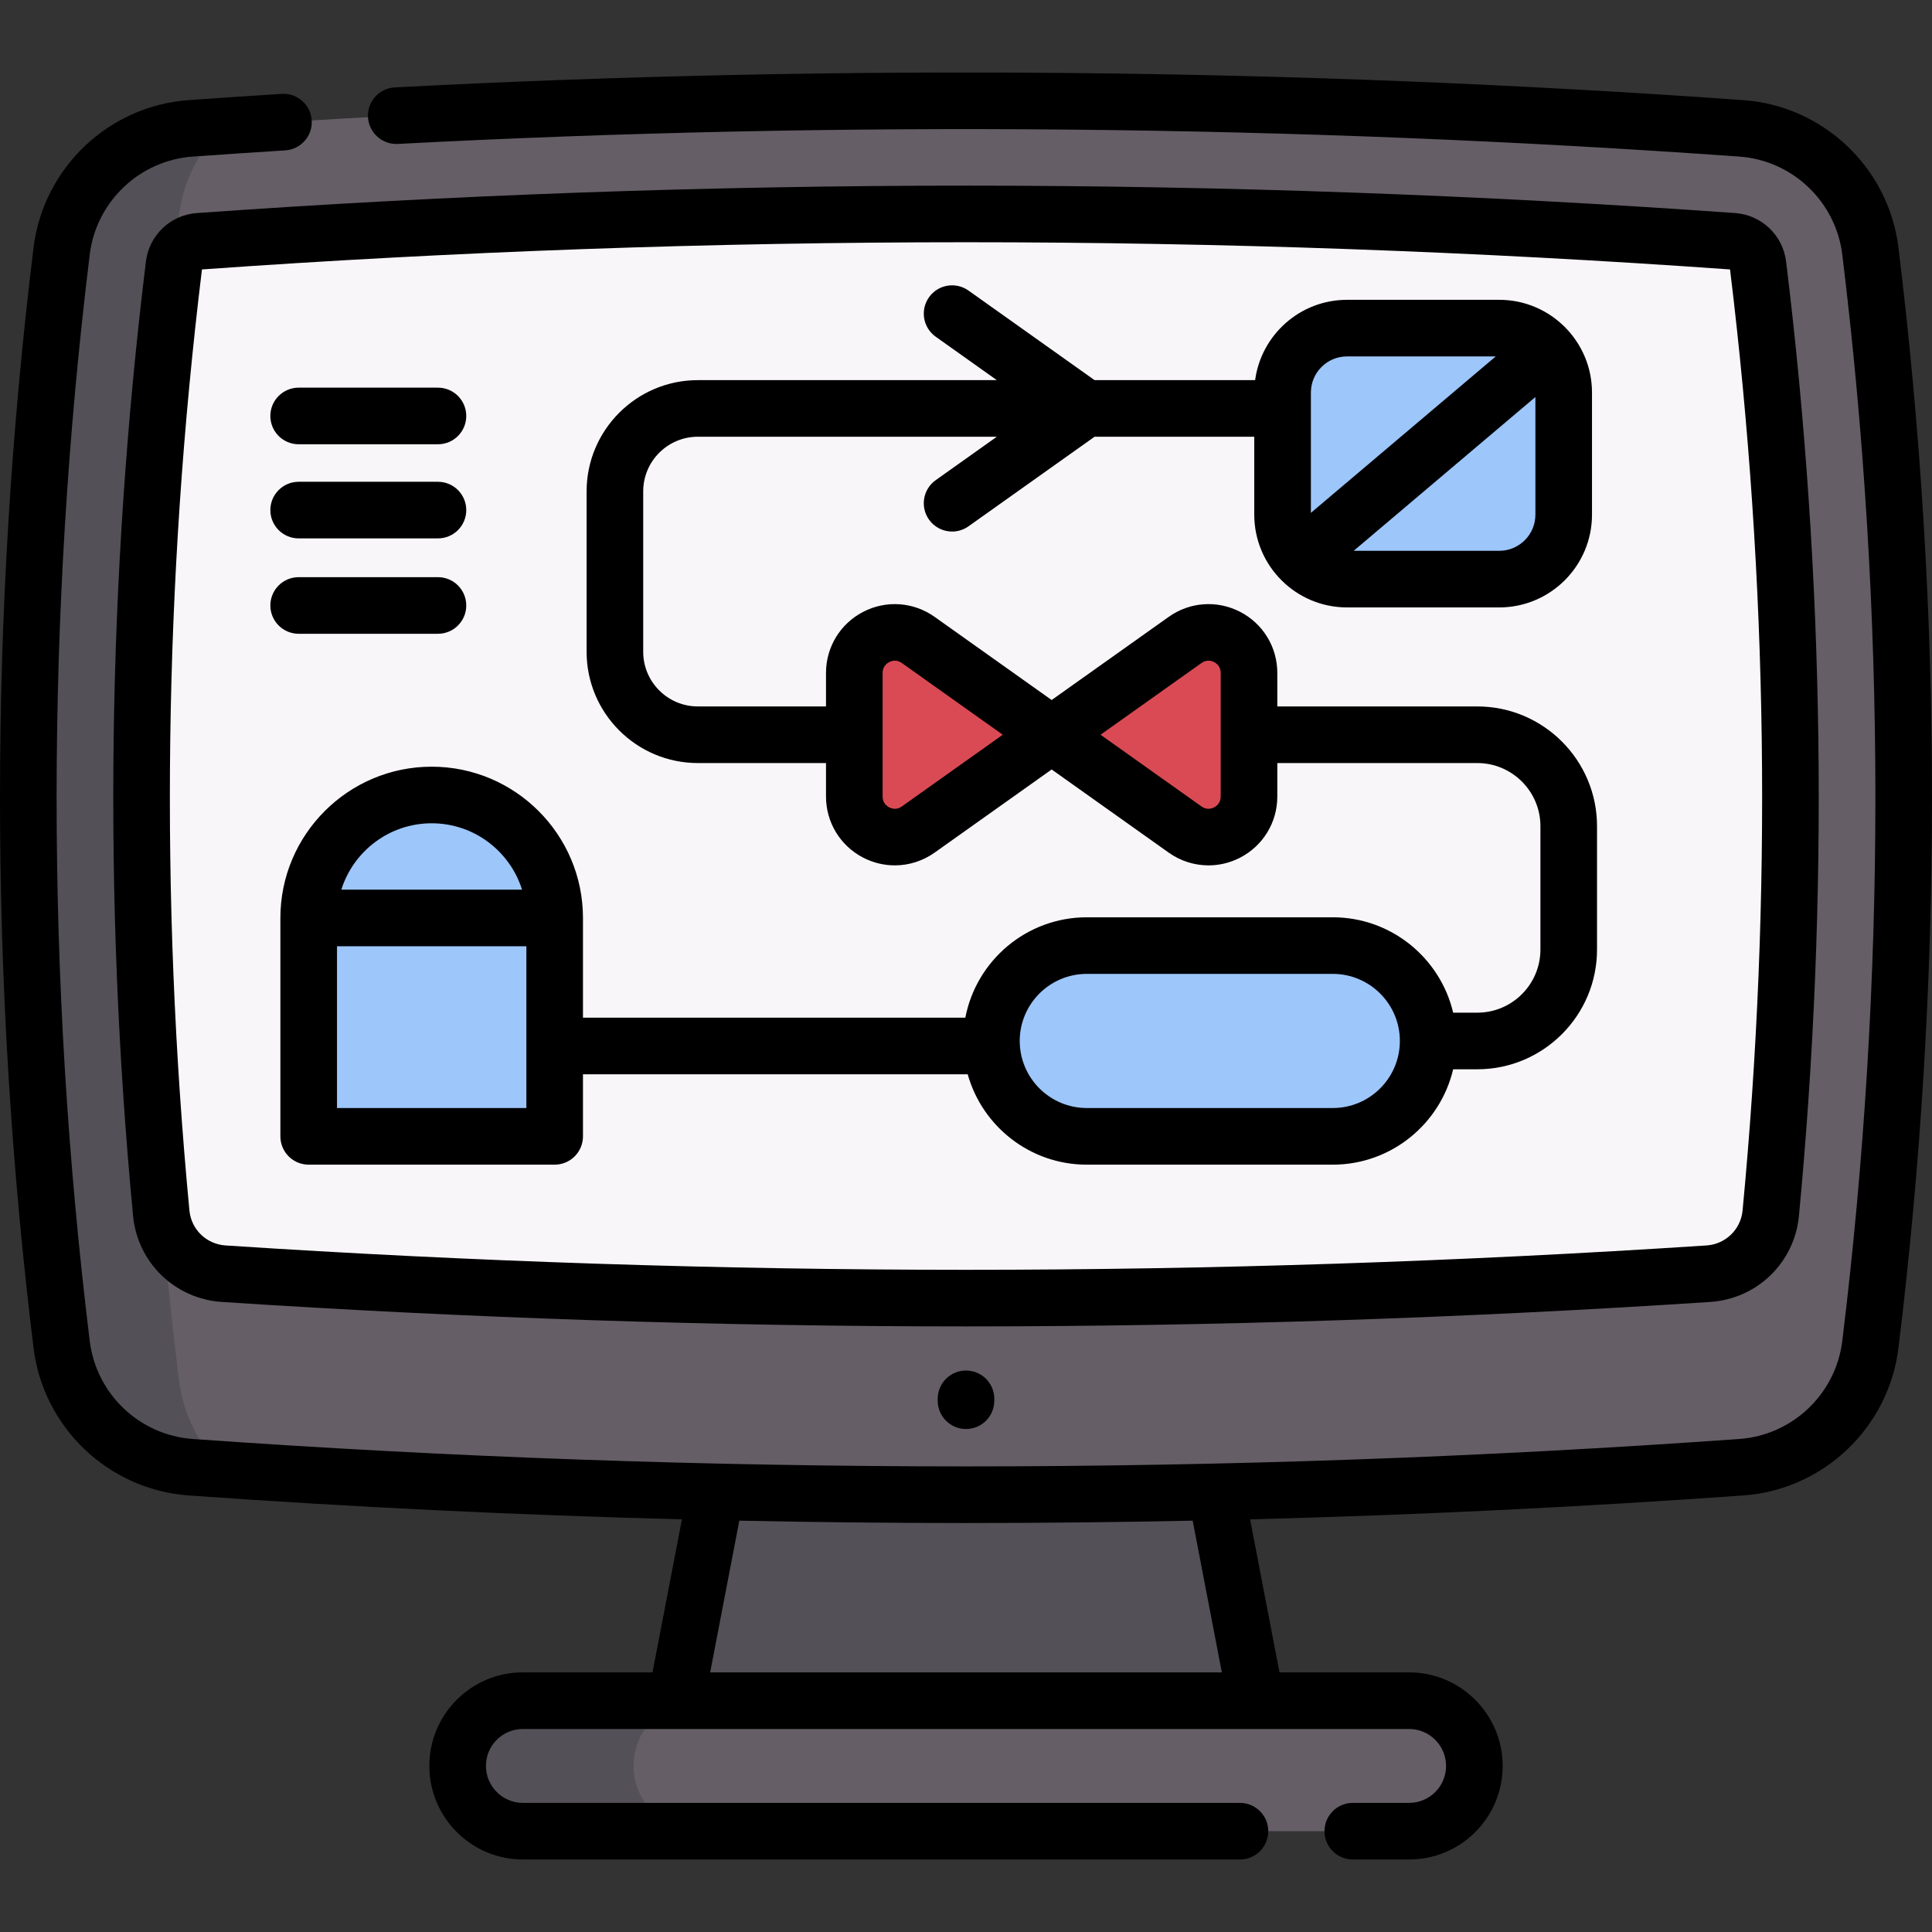 <svg id="Capa_1" enable-background="new 0 0 511.921 511.921" height="512" viewBox="0 0 511.921 511.921" width="512" xmlns="http://www.w3.org/2000/svg"><rect x="0" y="0" width="511.921" height="511.921" fill="#333333" stroke="none"/><g><g><g><path d="m179.093 450.625 10.628-55.3 66.24-24.677 66.239 24.677 10.628 55.3-76.867 17.292z" fill="#535057"/><path d="m50.521 388.764c136.96 9.766 273.919 9.766 410.879 0 17.727-1.264 32.033-14.889 34.193-32.529 11.824-96.564 11.824-193.129 0-289.693-2.16-17.64-16.466-31.265-34.192-32.529-136.96-9.766-273.919-9.766-410.879 0-17.727 1.264-32.032 14.889-34.192 32.529-11.824 96.564-11.824 193.128 0 289.693 2.159 17.64 16.464 31.265 34.191 32.529z" fill="#655e66"/><path d="m59.349 389.374c-2.94-.2-5.88-.4-8.82-.61-17.73-1.27-32.04-14.89-34.2-32.53-11.82-96.57-11.82-193.13 0-289.7 2.16-17.64 16.47-31.26 34.2-32.53 2.94-.21 5.88-.41 8.82-.61-6.44 6.14-10.8 14.45-11.95 23.81-12.59 102.79-12.59 205.57 0 308.36 1.15 9.361 5.51 17.671 11.95 23.81z" fill="#535057"/><path d="m42.725 321.453c.826 8.684 7.854 15.468 16.559 16.039 65.367 4.291 131.445 6.467 196.677 6.467s131.31-2.176 196.677-6.467c8.705-.571 15.733-7.355 16.559-16.039 7.947-83.561 6.822-167.935-3.381-251.264-.414-3.381-3.168-6.011-6.549-6.252-67.453-4.81-135.854-7.249-203.306-7.249s-135.853 2.439-203.306 7.249c-3.381.241-6.135 2.871-6.549 6.252-10.203 83.33-11.328 167.703-3.381 251.264z" fill="#f9f6f9"/><path d="m373.37 485.209h-234.819c-9.55 0-17.292-7.742-17.292-17.292 0-9.55 7.742-17.292 17.292-17.292h234.819c9.55 0 17.292 7.742 17.292 17.292 0 9.55-7.742 17.292-17.292 17.292z" fill="#655e66"/><path d="m185.179 485.207h-46.63c-9.55 0-17.29-7.74-17.29-17.29 0-4.77 1.94-9.1 5.06-12.23 3.13-3.12 7.46-5.06 12.23-5.06h46.63c-4.78 0-9.1 1.94-12.23 5.06-3.13 3.13-5.06 7.46-5.06 12.23 0 9.55 7.74 17.29 17.29 17.29z" fill="#535057"/></g><path d="m114.383 210.644c-17.998 0-32.589 14.591-32.589 32.589v57.862h65.178v-57.862c0-17.998-14.59-32.589-32.589-32.589z" fill="#9dc6fb"/><path d="m353.148 250.549h-65.178c-13.958 0-25.273 11.315-25.273 25.273 0 13.958 11.315 25.273 25.273 25.273h65.178c13.958 0 25.273-11.315 25.273-25.273 0-13.958-11.315-25.273-25.273-25.273z" fill="#9dc6fb"/><path d="m278.659 194.682-35.359-25.12c-7.099-5.044-16.932.032-16.932 8.741v32.759c0 8.709 9.833 13.784 16.932 8.741z" fill="#da4a54"/><path d="m278.659 194.682 35.359 25.12c7.099 5.044 16.932-.032 16.932-8.741v-32.759c0-8.709-9.833-13.784-16.932-8.741z" fill="#da4a54"/><path d="m397.261 153.447h-40.341c-9.43 0-17.074-7.644-17.074-17.074v-32.36c0-9.43 7.644-17.074 17.074-17.074h40.341c9.43 0 17.074 7.644 17.074 17.074v32.36c0 9.43-7.644 17.074-17.074 17.074z" fill="#9dc6fb"/></g><g><path d="m503.035 65.627c-2.587-21.135-19.872-37.579-41.101-39.099-118.549-8.453-238.772-9.585-357.326-3.369-4.137.217-7.314 3.746-7.097 7.882.217 4.137 3.769 7.309 7.882 7.097 117.939-6.185 237.538-5.058 355.472 3.351 14.089 1.009 25.563 11.927 27.281 25.961 11.7 95.51 11.7 192.366 0 287.876-1.718 14.033-13.191 24.951-27.279 25.96-135.966 9.689-273.847 9.69-409.811 0-14.09-1.009-25.563-11.927-27.281-25.961-11.7-95.51-11.7-192.366 0-287.876 1.718-14.033 13.192-24.951 27.275-25.96 8.174-.579 16.429-1.132 24.535-1.646 4.134-.262 7.272-3.826 7.01-7.959-.262-4.134-3.823-7.276-7.959-7.01-8.142.516-16.434 1.073-24.651 1.654-21.226 1.52-38.511 17.964-41.099 39.098-11.849 96.721-11.849 194.804 0 291.524 2.587 21.135 19.872 37.579 41.101 39.099 43.415 3.094 87.023 5.201 130.703 6.33l-7.793 40.55h-34.346c-6.611 0-12.835 2.574-17.542 7.266-4.674 4.689-7.248 10.913-7.248 17.524 0 13.669 11.121 24.79 24.79 24.79h190c4.142 0 7.5-3.358 7.5-7.5s-3.358-7.5-7.5-7.5h-190c-5.398 0-9.79-4.392-9.79-9.79 0-2.614 1.02-5.077 2.854-6.918 1.858-1.852 4.321-2.872 6.936-2.872h234.82c5.398 0 9.79 4.392 9.79 9.79 0 2.614-1.02 5.077-2.854 6.917-1.858 1.852-4.322 2.872-6.936 2.872h-14.92c-4.142 0-7.5 3.358-7.5 7.5s3.358 7.5 7.5 7.5h14.92c6.611 0 12.834-2.574 17.542-7.266 4.674-4.689 7.248-10.913 7.248-17.524 0-13.669-11.121-24.79-24.79-24.79h-34.346l-7.793-40.55c43.68-1.128 87.29-3.235 130.705-6.329 21.226-1.521 38.511-17.964 41.098-39.099 11.849-96.72 11.849-194.802 0-291.523zm-179.285 377.502h-135.579l7.726-40.199c20.013.412 40.037.625 60.063.625 20.025 0 40.051-.213 60.064-.625z"/><path d="m476.663 322.163c7.995-84.068 6.85-169.151-3.403-252.886-.849-6.933-6.509-12.326-13.46-12.821-67.632-4.822-136.214-7.268-203.839-7.268s-136.207 2.445-203.839 7.268c-6.95.496-12.61 5.888-13.459 12.821-10.253 83.735-11.398 168.818-3.403 252.886 1.18 12.401 11.077 21.995 23.534 22.813 65.53 4.302 131.867 6.483 197.168 6.483s131.638-2.181 197.168-6.483c12.456-.817 22.353-10.412 23.533-22.813zm-220.702 14.296c-64.975 0-130.981-2.17-196.186-6.451-5.074-.333-9.105-4.229-9.584-9.266-7.883-82.894-6.766-166.781 3.323-249.349 67.176-4.782 135.282-7.206 202.446-7.206s135.271 2.424 202.446 7.207c10.089 82.568 11.207 166.455 3.323 249.348-.479 5.036-4.51 8.933-9.584 9.266-65.203 4.281-131.21 6.451-196.184 6.451z"/><path d="m248.461 370.648v.5c0 4.142 3.358 7.5 7.5 7.5s7.5-3.358 7.5-7.5v-.5c0-4.142-3.358-7.5-7.5-7.5s-7.5 3.358-7.5 7.5z"/><path d="m391.439 187.182h-52.99v-8.879c0-6.847-3.78-13.051-9.864-16.192-6.084-3.142-13.331-2.629-18.912 1.337l-31.015 22.034-31.015-22.034c-5.581-3.966-12.827-4.479-18.912-1.337-6.084 3.141-9.864 9.345-9.864 16.192v8.879h-33.96c-7.981 0-14.474-6.493-14.474-14.474v-42.513c0-7.981 6.493-14.474 14.474-14.474h79.223l-16.196 11.506c-3.376 2.399-4.169 7.081-1.771 10.458 1.463 2.059 3.774 3.157 6.121 3.157 1.502 0 3.02-.45 4.337-1.386l33.408-23.734h42.315v20.651c0 13.55 11.024 24.574 24.574 24.574h40.341c13.55 0 24.574-11.024 24.574-24.574v-32.36c0-13.55-11.024-24.574-24.574-24.574h-40.339c-12.434 0-22.733 9.284-24.347 21.283h-42.542l-33.408-23.735c-3.376-2.399-8.059-1.606-10.458 1.771s-1.606 8.059 1.771 10.458l16.196 11.506h-79.223c-16.252 0-29.474 13.222-29.474 29.474v42.513c0 16.252 13.222 29.474 29.474 29.474h33.96v8.879c0 6.847 3.779 13.051 9.864 16.192 2.647 1.366 5.514 2.041 8.368 2.041 3.706 0 7.391-1.138 10.544-3.378l31.015-22.034 31.015 22.034c3.153 2.241 6.838 3.379 10.544 3.379 2.854 0 5.721-.675 8.367-2.041 6.084-3.141 9.864-9.345 9.864-16.192v-8.879h52.99c9.223 0 16.727 7.503 16.727 16.726v32.688c0 9.223-7.503 16.726-16.727 16.726h-6.394c-3.402-14.467-16.407-25.273-31.897-25.273h-65.179c-15.962 0-29.287 11.473-32.183 26.604h-101.315v-26.419c0-22.105-17.984-40.089-40.089-40.089s-40.089 17.984-40.089 40.089v57.862c0 4.142 3.358 7.5 7.5 7.5h65.178c4.142 0 7.5-3.358 7.5-7.5v-16.443h101.942c3.866 13.794 16.543 23.943 31.555 23.943h65.178c15.49 0 28.496-10.806 31.897-25.273h6.394c17.494 0 31.727-14.232 31.727-31.726v-32.688c.001-17.496-14.232-31.729-31.726-31.729zm5.822-41.235h-38.578l48.151-40.751v31.177c.001 5.279-4.294 9.574-9.573 9.574zm-40.341-51.508h39.405l-48.98 41.452v-31.879c.001-5.278 4.296-9.573 9.575-9.573zm-117.964 119.249c-1.392.989-2.692.573-3.344.236-.651-.336-1.744-1.155-1.744-2.863v-32.759c0-1.708 1.093-2.527 1.744-2.863.347-.179.878-.381 1.51-.381.553 0 1.184.155 1.834.618l26.752 19.006zm84.493-2.627c0 1.708-1.093 2.527-1.744 2.863-.65.337-1.952.753-3.344-.237l-26.753-19.006 26.753-19.006c1.392-.988 2.692-.573 3.344-.236s1.744 1.155 1.744 2.863zm-209.065 7.083c11.222 0 20.747 7.407 23.943 17.589h-47.887c3.197-10.182 12.721-17.589 23.944-17.589zm-25.09 75.451v-42.862h50.178v42.862zm263.854 0h-65.178c-9.8 0-17.773-7.973-17.773-17.773s7.973-17.773 17.773-17.773h65.178c9.8 0 17.773 7.973 17.773 17.773s-7.973 17.773-17.773 17.773z"/><path d="m79.134 117.717h36.912c4.142 0 7.5-3.358 7.5-7.5s-3.358-7.5-7.5-7.5h-36.912c-4.142 0-7.5 3.358-7.5 7.5s3.358 7.5 7.5 7.5z"/><path d="m79.134 142.657h36.912c4.142 0 7.5-3.358 7.5-7.5s-3.358-7.5-7.5-7.5h-36.912c-4.142 0-7.5 3.358-7.5 7.5s3.358 7.5 7.5 7.5z"/><path d="m116.046 167.931c4.142 0 7.5-3.358 7.5-7.5s-3.358-7.5-7.5-7.5h-36.912c-4.142 0-7.5 3.358-7.5 7.5s3.358 7.5 7.5 7.5z"/></g></g></svg>